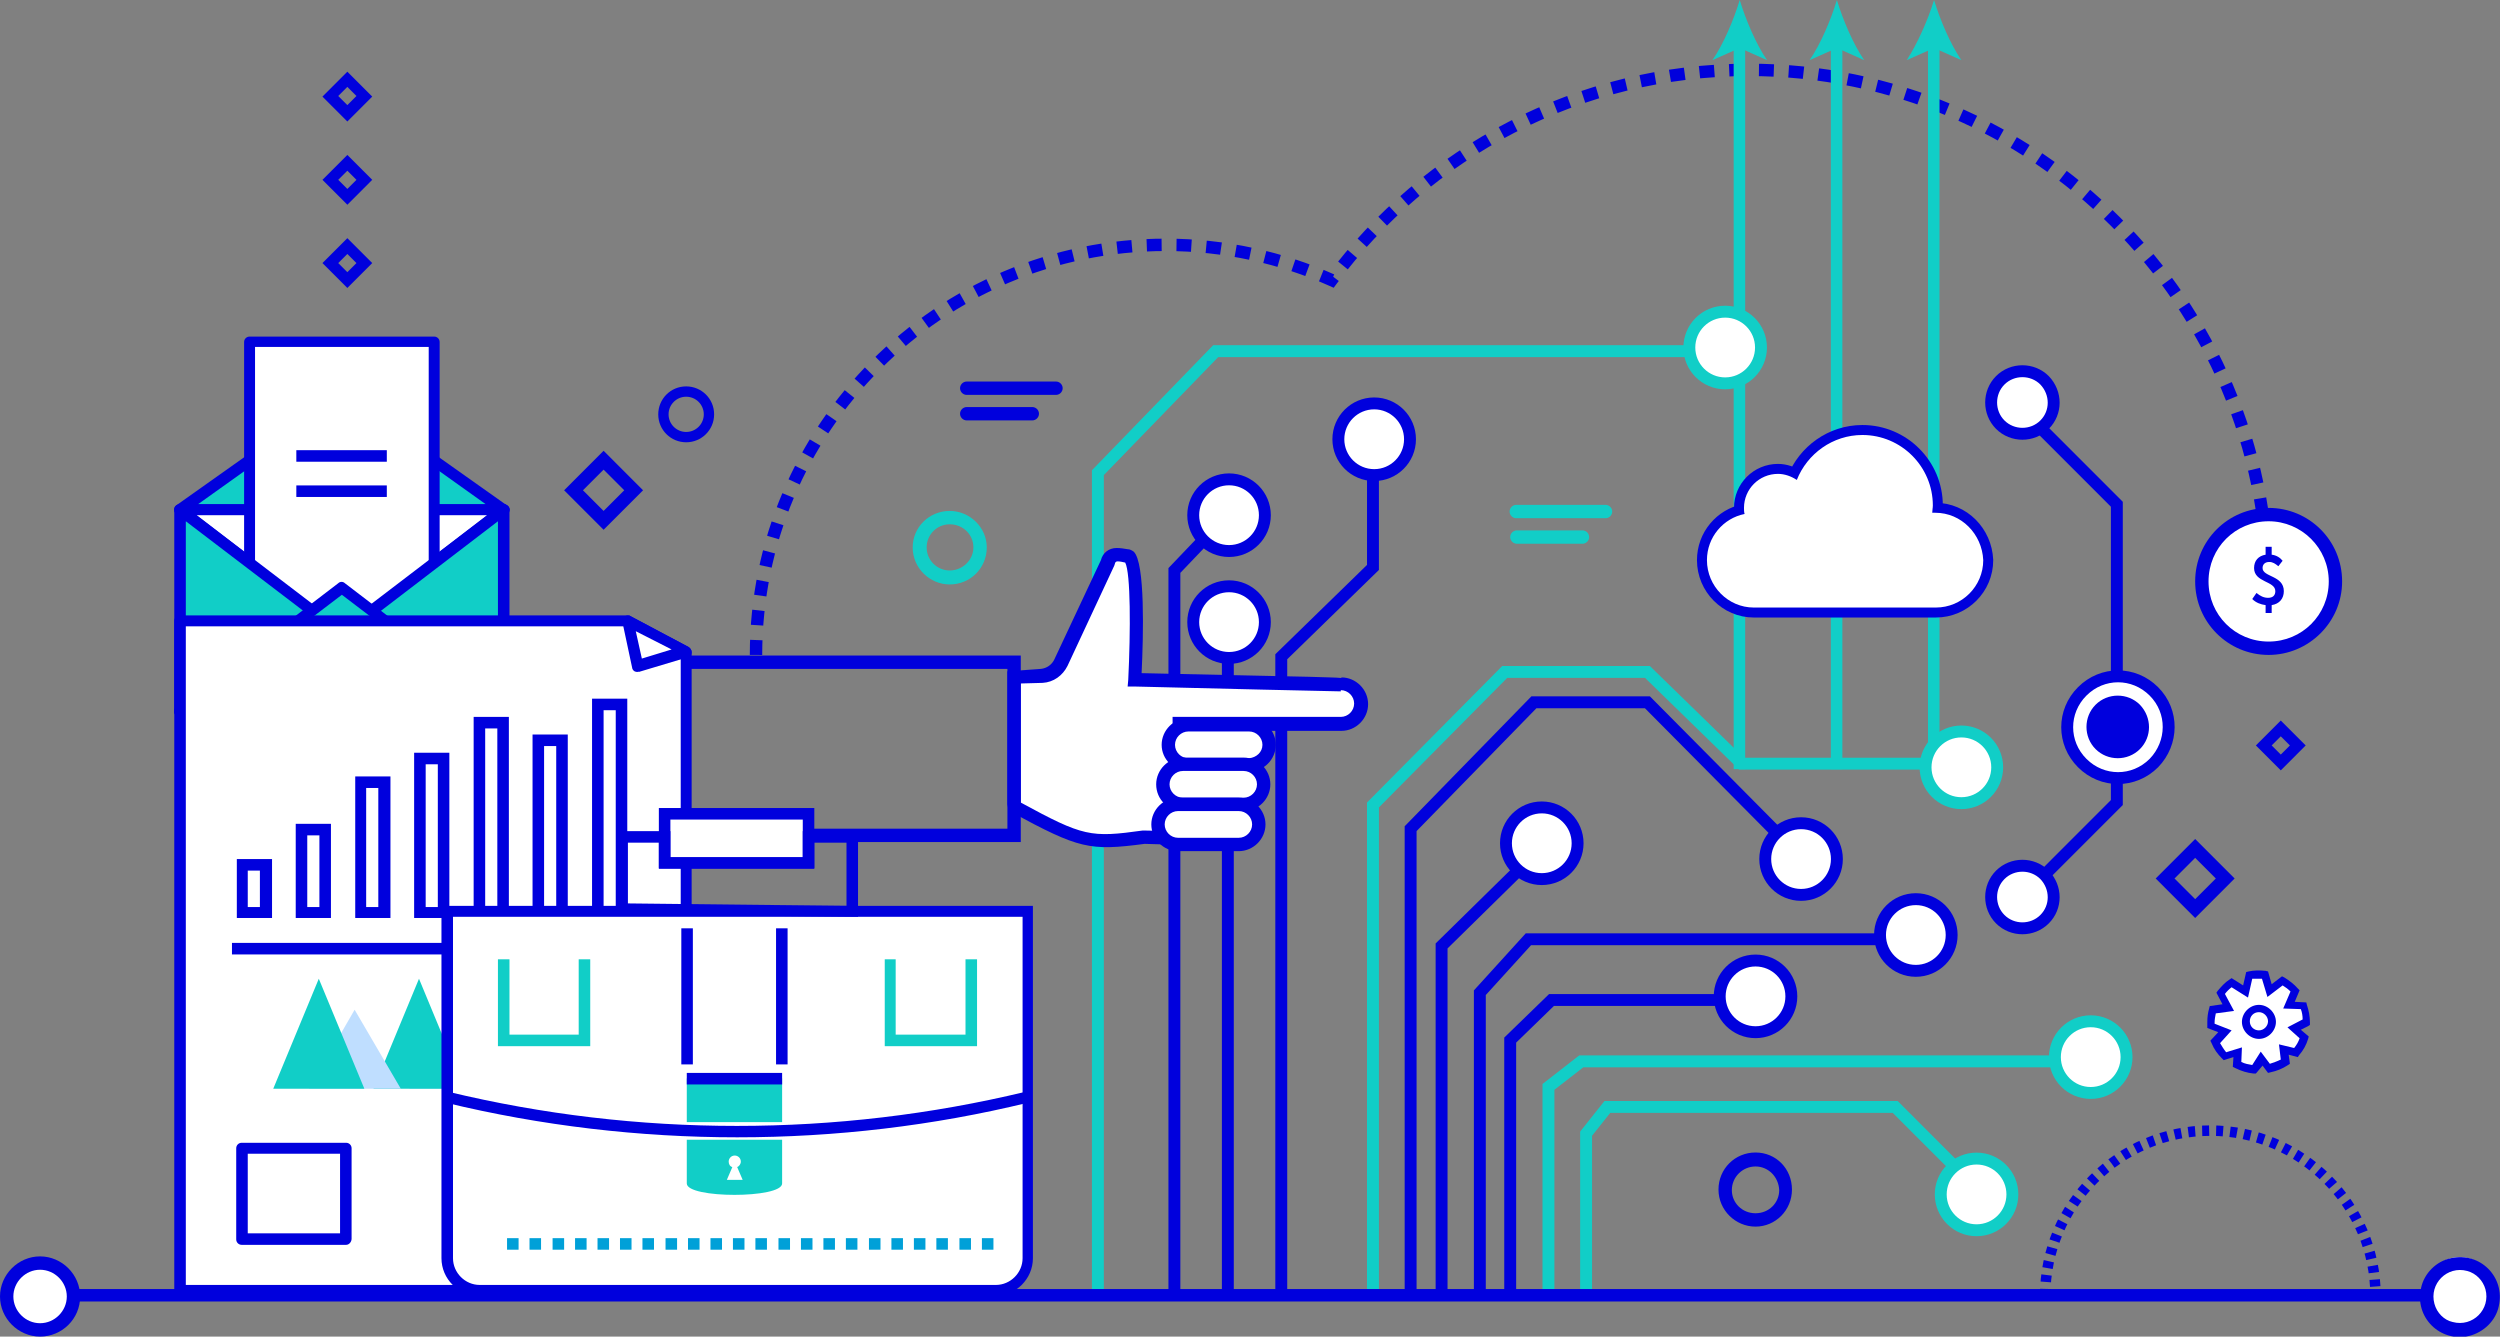 <svg width="462" height="247" viewBox="0 0 462 247" fill="none" xmlns="http://www.w3.org/2000/svg">
<rect x="0" y="0" width="462" height="247" fill="#808080" stroke="none"/>
<g clip-path="url(#clip0)">
<path d="M139.711 121.03C139.711 79.152 173.601 45.246 215.458 45.246C226.343 45.246 236.779 47.604 246.093 51.758C263.599 28.18 291.654 12.911 323.187 12.911C376.154 12.911 419.133 55.912 419.133 108.905" stroke="#0000DD" stroke-width="2.292" stroke-miterlimit="10" stroke-dasharray="2.75 2.75"/>
<path d="M322.513 7.859H320.381V142.137H322.513V7.859Z" fill="#11CEC7"/>
<path d="M321.503 0C322.626 3.705 324.533 8.196 326.553 11.115L321.503 8.87L316.454 11.115C318.474 8.196 320.381 3.705 321.503 0Z" fill="#11CEC7"/>
<path d="M340.468 7.859H338.336V142.137H340.468V7.859Z" fill="#11CEC7"/>
<path d="M339.458 0C340.581 3.705 342.488 8.196 344.508 11.115L339.458 8.87L334.409 11.115C336.428 8.196 338.336 3.705 339.458 0Z" fill="#11CEC7"/>
<path d="M358.423 7.859H356.291V142.137H358.423V7.859Z" fill="#11CEC7"/>
<path d="M357.413 0C358.535 3.705 360.443 8.196 362.463 11.115L357.413 8.87L352.363 11.115C354.271 8.196 356.291 3.705 357.413 0Z" fill="#11CEC7"/>
<path d="M293.112 239.815V209.501L297.04 204.561H350.231L363.473 217.809" stroke="#11CEC7" stroke-width="2.2" stroke-miterlimit="10"/>
<path d="M286.155 239.815V200.856L292.215 196.141H384.121" stroke="#11CEC7" stroke-width="2.2" stroke-miterlimit="10"/>
<path d="M279.085 239.815V192.211L286.716 184.801H324.87" stroke="#0000DD" stroke-width="2.2" stroke-miterlimit="10"/>
<path d="M273.474 239.815V183.454L282.452 173.574H354.496" stroke="#0000DD" stroke-width="2.2" stroke-miterlimit="10"/>
<path d="M266.405 239.815V174.809L285.033 156.508" stroke="#0000DD" stroke-width="2.2" stroke-miterlimit="10"/>
<path d="M260.682 239.815V153.14L283.462 129.787H304.446L334.184 159.764" stroke="#0000DD" stroke-width="2.2" stroke-miterlimit="10"/>
<path d="M253.724 239.815V148.761L278.075 124.174H304.446L321.84 141.127H361.565" stroke="#11CEC7" stroke-width="2.2" stroke-miterlimit="10"/>
<path d="M236.779 239.815V121.367L253.724 104.863V83.98" stroke="#0000DD" stroke-width="2.2" stroke-miterlimit="10"/>
<path d="M226.904 239.815V113.62" stroke="#0000DD" stroke-width="2.2" stroke-miterlimit="10"/>
<path d="M217.029 239.815V105.424L229.148 92.737" stroke="#0000DD" stroke-width="2.2" stroke-miterlimit="10"/>
<path d="M202.889 239.814V87.348L224.66 64.894H317.8" stroke="#11CEC7" stroke-width="2.2" stroke-miterlimit="10"/>
<path d="M365.268 227.352C368.925 227.352 371.889 224.387 371.889 220.728C371.889 217.07 368.925 214.104 365.268 214.104C361.612 214.104 358.648 217.07 358.648 220.728C358.648 224.387 361.612 227.352 365.268 227.352Z" fill="white" stroke="#11CEC7" stroke-width="2.2" stroke-miterlimit="10"/>
<path d="M253.948 87.797C257.605 87.797 260.569 84.832 260.569 81.173C260.569 77.515 257.605 74.549 253.948 74.549C250.292 74.549 247.328 77.515 247.328 81.173C247.328 84.832 250.292 87.797 253.948 87.797Z" fill="white" stroke="#0000DD" stroke-width="2.2" stroke-miterlimit="10"/>
<path d="M227.128 101.831C230.785 101.831 233.749 98.866 233.749 95.207C233.749 91.549 230.785 88.583 227.128 88.583C223.472 88.583 220.508 91.549 220.508 95.207C220.508 98.866 223.472 101.831 227.128 101.831Z" fill="white" stroke="#0000DD" stroke-width="2.2" stroke-miterlimit="10"/>
<path d="M386.365 201.979C390.022 201.979 392.986 199.013 392.986 195.355C392.986 191.696 390.022 188.73 386.365 188.73C382.709 188.73 379.744 191.696 379.744 195.355C379.744 199.013 382.709 201.979 386.365 201.979Z" fill="white" stroke="#11CEC7" stroke-width="2.2" stroke-miterlimit="10"/>
<path d="M362.463 148.425C366.12 148.425 369.084 145.459 369.084 141.801C369.084 138.142 366.12 135.177 362.463 135.177C358.806 135.177 355.842 138.142 355.842 141.801C355.842 145.459 358.806 148.425 362.463 148.425Z" fill="white" stroke="#11CEC7" stroke-width="2.2" stroke-miterlimit="10"/>
<path d="M332.838 165.378C336.494 165.378 339.458 162.412 339.458 158.754C339.458 155.095 336.494 152.13 332.838 152.13C329.181 152.13 326.217 155.095 326.217 158.754C326.217 162.412 329.181 165.378 332.838 165.378Z" fill="white" stroke="#0000DD" stroke-width="2.2" stroke-miterlimit="10"/>
<path d="M284.921 162.459C288.577 162.459 291.541 159.493 291.541 155.835C291.541 152.176 288.577 149.21 284.921 149.21C281.264 149.21 278.3 152.176 278.3 155.835C278.3 159.493 281.264 162.459 284.921 162.459Z" fill="white" stroke="#0000DD" stroke-width="2.2" stroke-miterlimit="10"/>
<path d="M354.047 179.412C357.703 179.412 360.667 176.446 360.667 172.788C360.667 169.129 357.703 166.164 354.047 166.164C350.39 166.164 347.426 169.129 347.426 172.788C347.426 176.446 350.39 179.412 354.047 179.412Z" fill="white" stroke="#0000DD" stroke-width="2.2" stroke-miterlimit="10"/>
<path d="M324.421 190.751C328.078 190.751 331.042 187.786 331.042 184.127C331.042 180.469 328.078 177.503 324.421 177.503C320.765 177.503 317.8 180.469 317.8 184.127C317.8 187.786 320.765 190.751 324.421 190.751Z" fill="white" stroke="#0000DD" stroke-width="2.2" stroke-miterlimit="10"/>
<path d="M227.128 121.591C230.785 121.591 233.749 118.626 233.749 114.967C233.749 111.309 230.785 108.343 227.128 108.343C223.472 108.343 220.508 111.309 220.508 114.967C220.508 118.626 223.472 121.591 227.128 121.591Z" fill="white" stroke="#0000DD" stroke-width="2.2" stroke-miterlimit="10"/>
<path d="M318.81 70.844C322.467 70.844 325.431 67.878 325.431 64.22C325.431 60.562 322.467 57.596 318.81 57.596C315.154 57.596 312.189 60.562 312.189 64.22C312.189 67.878 315.154 70.844 318.81 70.844Z" fill="white" stroke="#11CEC7" stroke-width="2.2" stroke-miterlimit="10"/>
<path d="M357.638 94.758C357.413 94.758 357.189 94.758 357.077 94.758C357.077 94.309 357.189 93.86 357.189 93.411C357.189 86.225 351.353 80.387 344.172 80.387C338.673 80.387 333.96 83.868 332.052 88.695C331.042 88.022 329.808 87.573 328.573 87.573C325.094 87.573 322.289 90.379 322.289 93.86C322.289 94.197 322.289 94.646 322.401 94.983C318.474 95.769 315.444 99.249 315.444 103.515C315.444 108.343 319.371 112.273 324.085 112.273H357.75C362.575 112.273 366.503 108.343 366.503 103.515C366.278 98.688 362.463 94.758 357.638 94.758Z" fill="#0000DD" stroke="#0000DD" stroke-width="3.689" stroke-miterlimit="10"/>
<path d="M357.638 94.758C357.413 94.758 357.189 94.758 357.077 94.758C357.077 94.309 357.189 93.86 357.189 93.411C357.189 86.225 351.353 80.387 344.172 80.387C338.673 80.387 333.96 83.868 332.052 88.695C331.042 88.022 329.808 87.573 328.573 87.573C325.094 87.573 322.289 90.379 322.289 93.86C322.289 94.197 322.289 94.646 322.401 94.983C318.474 95.769 315.444 99.249 315.444 103.515C315.444 108.343 319.371 112.273 324.085 112.273H357.75C362.575 112.273 366.503 108.343 366.503 103.515C366.278 98.688 362.463 94.758 357.638 94.758Z" fill="white"/>
<path d="M419.245 119.795C426.062 119.795 431.589 114.266 431.589 107.445C431.589 100.624 426.062 95.095 419.245 95.095C412.428 95.095 406.901 100.624 406.901 107.445C406.901 114.266 412.428 119.795 419.245 119.795Z" fill="white"/>
<path d="M419.245 121.03C411.727 121.03 405.667 114.967 405.667 107.445C405.667 99.923 411.727 93.86 419.245 93.86C426.764 93.86 432.823 99.923 432.823 107.445C432.823 114.967 426.651 121.03 419.245 121.03ZM419.245 96.33C413.073 96.33 408.136 101.27 408.136 107.445C408.136 113.62 413.073 118.56 419.245 118.56C425.417 118.56 430.355 113.62 430.355 107.445C430.355 101.27 425.305 96.33 419.245 96.33Z" fill="#0000DD"/>
<path d="M421.041 104.638C420.479 104.189 420.031 103.852 419.357 103.852C418.572 103.852 418.123 104.302 418.123 104.975C418.123 106.659 422.051 106.322 422.051 109.242C422.051 110.589 421.265 111.599 419.806 111.824V113.283H418.684V111.824C417.786 111.712 416.889 111.375 416.215 110.701L417.001 109.578C417.674 110.14 418.347 110.477 419.133 110.477C420.031 110.477 420.479 110.027 420.479 109.242C420.479 107.333 416.552 107.67 416.552 104.975C416.552 103.628 417.337 102.73 418.684 102.505V101.046H419.806V102.505C420.704 102.617 421.377 103.067 421.826 103.628L421.041 104.638Z" fill="#0000DD"/>
<path d="M426.203 188.843C426.203 187.832 425.978 186.822 425.641 185.811L422.948 185.699L424.07 183.117C423.397 182.331 422.612 181.769 421.826 181.208L419.469 183.005L418.572 180.085C418.235 180.085 417.786 179.973 417.45 179.973C416.888 179.973 416.327 180.085 415.766 180.085L415.093 183.117L412.512 181.433C411.726 181.994 411.053 182.668 410.38 183.454L411.726 186.148L408.809 186.485C408.584 187.271 408.472 187.945 408.472 188.843C408.472 189.067 408.472 189.292 408.472 189.516L411.053 190.527L409.258 192.435C409.707 193.446 410.268 194.232 411.053 195.018L413.41 194.232L413.298 196.59C414.195 197.039 415.317 197.375 416.44 197.488L417.674 195.579L419.021 197.375C420.143 197.151 421.153 196.702 422.051 196.14L421.714 193.895L423.958 194.456C424.631 193.67 425.193 192.66 425.529 191.65L423.734 189.965L426.203 188.843Z" fill="white"/>
<path d="M416.889 198.386H416.44C415.317 198.274 414.195 197.937 413.073 197.376L412.624 197.151L412.736 195.355L410.941 195.916L410.604 195.579C409.819 194.793 409.146 193.895 408.697 192.772L408.472 192.323L409.931 190.751L407.911 189.966V189.516C407.911 189.292 407.911 189.067 407.911 188.843C407.911 187.945 408.023 187.159 408.248 186.373L408.36 185.924L410.717 185.587L409.594 183.454L409.819 183.117C410.492 182.331 411.165 181.545 412.063 180.984L412.4 180.759L414.532 182.106L415.093 179.636L415.542 179.524C416.552 179.3 417.562 179.3 418.684 179.412L419.133 179.524L419.806 181.882L421.714 180.422L422.163 180.647C423.061 181.208 423.958 181.882 424.632 182.668L424.968 183.005L424.07 185.138L426.203 185.25L426.315 185.699C426.651 186.71 426.876 187.832 426.876 188.955V189.404L426.539 189.629L425.193 190.302L426.651 191.537L426.539 191.986C426.203 193.109 425.642 194.12 424.856 195.018L424.632 195.355L422.948 194.906L423.173 196.59L422.836 196.814C421.826 197.488 420.704 197.937 419.582 198.161L419.133 198.274L418.123 196.926L416.889 198.386ZM414.195 196.253C414.869 196.59 415.542 196.702 416.215 196.814L417.786 194.344L419.47 196.59C420.143 196.365 420.816 196.14 421.489 195.804L421.153 192.997L423.958 193.671C424.407 193.109 424.744 192.548 424.968 191.874L422.724 189.853L425.529 188.394C425.529 187.72 425.417 187.046 425.193 186.485L421.938 186.373L423.285 183.229C422.836 182.78 422.387 182.443 421.826 182.106L419.021 184.24L418.011 180.871C417.45 180.871 416.889 180.871 416.215 180.871L415.43 184.352L412.4 182.443C411.951 182.78 411.502 183.229 411.165 183.678L412.849 186.822L409.482 187.271C409.37 187.832 409.258 188.394 409.258 188.955C409.258 189.067 409.258 189.067 409.258 189.18L412.4 190.415L410.268 192.772C410.604 193.334 410.941 193.895 411.39 194.456L414.308 193.558L414.195 196.253Z" fill="#0000DD"/>
<path d="M417.45 191.313C418.813 191.313 419.918 190.207 419.918 188.843C419.918 187.479 418.813 186.373 417.45 186.373C416.086 186.373 414.981 187.479 414.981 188.843C414.981 190.207 416.086 191.313 417.45 191.313Z" fill="white"/>
<path d="M417.45 191.987C415.766 191.987 414.308 190.527 414.308 188.843C414.308 187.159 415.766 185.699 417.45 185.699C419.133 185.699 420.592 187.159 420.592 188.843C420.592 190.527 419.133 191.987 417.45 191.987ZM417.45 187.047C416.44 187.047 415.766 187.832 415.766 188.731C415.766 189.741 416.552 190.415 417.45 190.415C418.347 190.415 419.133 189.629 419.133 188.731C419.133 187.832 418.347 187.047 417.45 187.047Z" fill="#0000DD"/>
<path d="M63.178 72.978L93.028 94.197H33.216L63.178 72.978Z" fill="#11CEC7"/>
<path d="M93.028 95.207H33.216C32.768 95.207 32.319 94.871 32.206 94.534C32.094 94.085 32.206 93.636 32.543 93.411L62.505 72.192C62.842 71.967 63.403 71.967 63.74 72.192L93.702 93.411C94.038 93.636 94.263 94.197 94.038 94.534C93.926 94.983 93.477 95.207 93.028 95.207ZM36.583 93.187H89.774L63.178 74.213L36.583 93.187Z" fill="#0000DD"/>
<path d="M63.178 117.101L93.028 94.197H33.216L63.178 117.101Z" fill="white"/>
<path d="M63.178 118.111C62.954 118.111 62.73 117.999 62.505 117.887L32.655 94.983C32.319 94.758 32.206 94.197 32.319 93.86C32.431 93.411 32.88 93.186 33.329 93.186H93.141C93.59 93.186 94.038 93.523 94.151 93.86C94.263 94.309 94.151 94.758 93.814 94.983L63.852 117.887C63.627 117.999 63.403 118.111 63.178 118.111ZM36.358 95.207L63.178 115.753L89.999 95.207H36.358Z" fill="#0000DD"/>
<path d="M80.236 63.097H46.121V127.093H80.236V63.097Z" fill="white"/>
<path d="M80.236 128.216H46.121C45.56 128.216 45.111 127.766 45.111 127.205V63.21C45.111 62.648 45.56 62.199 46.121 62.199H80.236C80.797 62.199 81.246 62.648 81.246 63.21V127.205C81.246 127.766 80.797 128.216 80.236 128.216ZM47.131 126.082H79.226V64.108H47.131V126.082Z" fill="#0000DD"/>
<path d="M63.178 117.1L33.216 94.197V112.834V131.359H63.178H93.028V112.834V94.197L63.178 117.1Z" fill="#11CEC7"/>
<path d="M93.028 132.482H33.216C32.655 132.482 32.206 132.033 32.206 131.471V94.197C32.206 93.748 32.431 93.411 32.767 93.299C33.104 93.074 33.553 93.186 33.89 93.411L63.178 115.753L92.467 93.411C92.804 93.186 93.253 93.074 93.59 93.299C93.926 93.523 94.151 93.86 94.151 94.197V131.359C94.151 132.033 93.702 132.482 93.028 132.482ZM34.339 130.349H92.019V96.33L63.852 117.886C63.515 118.223 62.954 118.223 62.617 117.886L34.339 96.33V130.349Z" fill="#0000DD"/>
<path d="M63.178 108.568L93.028 131.359H33.216L63.178 108.568Z" fill="#11CEC7"/>
<path d="M93.028 132.482H33.216C32.768 132.482 32.319 132.145 32.206 131.808C32.094 131.359 32.206 130.91 32.543 130.686L62.505 107.782C62.842 107.445 63.403 107.445 63.74 107.782L93.702 130.686C94.038 130.91 94.151 131.471 94.038 131.808C93.926 132.145 93.477 132.482 93.028 132.482ZM36.358 130.349H89.999L63.178 109.915L36.358 130.349Z" fill="#0000DD"/>
<path d="M71.483 83.194H54.762V85.328H71.483V83.194Z" fill="#0000DD"/>
<path d="M71.483 89.706H54.762V91.839H71.483V89.706Z" fill="#0000DD"/>
<path d="M33.216 114.743V238.467H126.806V120.356L116.033 114.743H33.216Z" fill="white"/>
<path d="M126.806 239.477H33.216C32.655 239.477 32.206 239.028 32.206 238.466V114.742C32.206 114.18 32.655 113.731 33.216 113.731H116.033C116.257 113.731 116.37 113.731 116.482 113.843L127.255 119.569C127.591 119.794 127.816 120.131 127.816 120.468V238.578C127.816 239.028 127.367 239.477 126.806 239.477ZM34.339 237.456H125.796V121.029L115.809 115.752H34.339V237.456Z" fill="#0000DD"/>
<path d="M116.033 114.743L126.806 120.356L117.829 123.051L116.033 114.743Z" fill="white"/>
<path d="M117.829 124.174C117.604 124.174 117.492 124.174 117.267 124.061C117.043 123.949 116.819 123.612 116.819 123.388L115.023 114.967C114.911 114.518 115.135 114.181 115.36 113.957C115.696 113.732 116.145 113.62 116.482 113.845L127.255 119.57C127.591 119.795 127.816 120.132 127.816 120.581C127.816 121.03 127.479 121.367 127.03 121.479L118.053 124.174C118.053 124.061 117.941 124.174 117.829 124.174ZM117.492 116.651L118.614 121.704L124.113 120.02L117.492 116.651Z" fill="#0000DD"/>
<path d="M49.151 159.876H44.775V168.634H49.151V159.876Z" fill="white"/>
<path d="M50.161 169.644H43.765V158.754H50.273V169.644H50.161ZM45.785 167.623H48.029V160.887H45.785V167.623Z" fill="#0000DD"/>
<path d="M60.149 153.252H55.772V168.634H60.149V153.252Z" fill="white"/>
<path d="M61.159 169.644H54.65V152.242H61.159V169.644ZM56.782 167.623H59.026V154.375H56.782V167.623Z" fill="#0000DD"/>
<path d="M71.034 144.495H66.657V168.634H71.034V144.495Z" fill="white"/>
<path d="M72.156 169.644H65.647V143.485H72.156V169.644ZM67.667 167.623H69.912V145.618H67.667V167.623Z" fill="#0000DD"/>
<path d="M82.031 140.116H77.655V168.634H82.031V140.116Z" fill="white"/>
<path d="M83.041 169.644H76.532V139.106H83.041V169.644ZM78.665 167.623H80.909V141.239H78.665V167.623Z" fill="#0000DD"/>
<path d="M92.916 133.605H88.54V168.634H92.916V133.605Z" fill="white"/>
<path d="M94.038 169.644H87.53V132.482H94.038V169.644ZM89.662 167.623H91.906V134.615H89.662V167.623Z" fill="#0000DD"/>
<path d="M103.914 136.748H99.537V168.634H103.914V136.748Z" fill="white"/>
<path d="M104.923 169.644H98.415V135.738H104.923V169.644ZM100.547 167.623H102.791V137.871H100.547V167.623Z" fill="#0000DD"/>
<path d="M114.911 130.237H110.534V168.634H114.911V130.237Z" fill="white"/>
<path d="M115.921 169.644H109.412V129.114H115.921V169.644ZM111.544 167.623H113.789V131.247H111.544V167.623Z" fill="#0000DD"/>
<path d="M116.706 174.247H42.867V176.381H116.706V174.247Z" fill="#0000DD"/>
<path d="M75.635 201.193L84.051 186.597L92.467 201.193H75.635Z" fill="#BFDEFF"/>
<path d="M69.014 201.193L77.43 180.871L85.847 201.193H69.014Z" fill="#11CEC7"/>
<path d="M57.119 201.193L65.535 186.597L74.064 201.193H57.119Z" fill="#BFDEFF"/>
<path d="M50.498 201.193L58.914 180.871L67.331 201.193H50.498Z" fill="#11CEC7"/>
<path d="M92.243 201.193L100.659 182.331L109.188 201.193H92.243Z" fill="#BFDEFF"/>
<path d="M85.622 201.193L94.038 186.597L102.567 201.193H85.622Z" fill="#00A0D8"/>
<path d="M115.023 213.431H112.891V211.297H115.023V213.431ZM110.759 213.431H86.744V211.297H110.759V213.431ZM84.724 213.431H82.592V211.297H84.724V213.431ZM58.578 213.431H56.445V211.297H58.578V213.431ZM54.425 213.431H44.663V211.297H54.425V213.431Z" fill="#43566B"/>
<path d="M115.023 221.626H112.891V219.493H115.023V221.626ZM110.759 221.626H86.744V219.493H110.759V221.626ZM84.724 221.626H82.592V219.493H84.724V221.626ZM58.578 221.626H56.445V219.493H58.578V221.626ZM54.425 221.626H44.663V219.493H54.425V221.626Z" fill="#43566B"/>
<path d="M115.023 229.71H112.891V227.577H115.023V229.71ZM110.759 229.71H86.744V227.577H110.759V229.71ZM84.724 229.71H82.592V227.577H84.724V229.71ZM58.578 229.71H56.445V227.577H58.578V229.71ZM54.425 229.71H44.663V227.577H54.425V229.71Z" fill="#43566B"/>
<path d="M63.852 212.196H44.663V228.924H63.852V212.196Z" fill="white"/>
<path d="M63.964 230.047H44.663C44.102 230.047 43.653 229.598 43.653 229.036V212.196C43.653 211.634 44.102 211.185 44.663 211.185H63.964C64.525 211.185 64.974 211.634 64.974 212.196V228.924C64.974 229.485 64.525 230.047 63.964 230.047ZM45.785 227.914H62.842V213.206H45.785V227.914Z" fill="#0000DD"/>
<path d="M64.189 22.455L59.588 17.852L64.189 13.248L68.789 17.852L64.189 22.455ZM62.505 17.739L64.189 19.423L65.872 17.739L64.189 16.055L62.505 17.739Z" fill="#0000DD"/>
<path d="M64.189 37.836L59.588 33.233L64.189 28.63L68.789 33.233L64.189 37.836ZM62.505 33.233L64.189 34.917L65.872 33.233L64.189 31.549L62.505 33.233Z" fill="#0000DD"/>
<path d="M64.189 53.217L59.588 48.614L64.189 44.011L68.789 48.614L64.189 53.217ZM62.505 48.614L64.189 50.298L65.872 48.614L64.189 46.93L62.505 48.614Z" fill="#0000DD"/>
<path d="M183.925 238.467H88.54C85.285 238.467 82.592 235.773 82.592 232.517V168.409H189.872V232.517C189.872 235.773 187.179 238.467 183.925 238.467Z" fill="white"/>
<path d="M183.925 239.478H88.54C84.724 239.478 81.582 236.334 81.582 232.517V167.399H190.882V232.517C190.882 236.334 187.74 239.478 183.925 239.478ZM83.714 169.42V232.517C83.714 235.211 85.959 237.457 88.652 237.457H184.037C186.73 237.457 188.974 235.211 188.974 232.517V169.42H83.714Z" fill="#0000DD"/>
<path d="M136.232 210.175C118.165 210.175 99.986 208.041 82.368 203.775L82.817 201.754C117.716 210.175 154.636 210.175 189.536 201.754L189.984 203.775C172.479 208.041 154.411 210.175 136.232 210.175Z" fill="#0000DD"/>
<path d="M144.536 199.284H126.918V207.368H144.536V199.284Z" fill="#11CEC7"/>
<path d="M126.918 210.624V218.707C126.918 221.514 144.536 221.514 144.536 218.707V210.624H126.918ZM134.325 218.034L135.334 215.676C134.886 215.564 134.661 215.115 134.661 214.666C134.661 214.104 135.11 213.543 135.783 213.543C136.344 213.543 136.906 213.992 136.906 214.666C136.906 215.115 136.569 215.564 136.232 215.676L137.242 218.034H134.325Z" fill="#11CEC7"/>
<path d="M144.536 198.274H126.918V200.407H144.536V198.274Z" fill="#0000DD"/>
<path d="M128.04 171.553H125.908V196.702H128.04V171.553Z" fill="#0000DD"/>
<path d="M145.546 171.553H143.414V196.702H145.546V171.553Z" fill="#0000DD"/>
<path d="M183.588 230.945H181.456V228.812H183.588V230.945ZM179.324 230.945H177.304V228.812H179.436V230.945H179.324ZM175.172 230.945H173.04V228.812H175.172V230.945ZM171.02 230.945H168.888V228.812H171.02V230.945ZM166.868 230.945H164.735V228.812H166.868V230.945ZM162.716 230.945H160.583V228.812H162.716V230.945ZM158.451 230.945H156.319V228.812H158.451V230.945ZM154.299 230.945H152.167V228.812H154.299V230.945ZM150.147 230.945H148.015V228.812H150.147V230.945ZM145.995 230.945H143.863V228.812H145.995V230.945ZM141.731 230.945H139.599V228.812H141.731V230.945ZM137.579 230.945H135.447V228.812H137.579V230.945ZM133.427 230.945H131.295V228.812H133.427V230.945ZM129.275 230.945H127.143V228.812H129.275V230.945ZM125.123 230.945H122.991V228.812H125.123V230.945ZM120.858 230.945H118.726V228.812H120.858V230.945ZM116.706 230.945H114.574V228.812H116.706V230.945ZM112.554 230.945H110.422V228.812H112.554V230.945ZM108.402 230.945H106.27V228.812H108.402V230.945ZM104.138 230.945H102.118V228.812H104.25V230.945H104.138ZM99.986 230.945H97.854V228.812H99.986V230.945ZM95.834 230.945H93.702V228.812H95.834V230.945Z" fill="#00A0D8"/>
<path d="M149.474 150.333H122.878V159.427H149.474V150.333Z" fill="white"/>
<path d="M150.484 160.438H121.756V149.323H150.484V160.438ZM123.888 158.417H148.352V151.456H123.888V158.417Z" fill="#0000DD"/>
<path d="M158.564 169.42L114.013 168.97V153.589H123.888V158.417H148.352V153.589H158.564V169.42ZM116.033 166.95L156.431 167.399V155.722H150.484V160.55H121.756V155.722H116.033V166.95Z" fill="#0000DD"/>
<path d="M109.076 193.334H92.018V177.279H94.151V191.2H106.943V177.279H109.076V193.334Z" fill="#11CEC7"/>
<path d="M180.558 193.334H163.501V177.279H165.521V191.2H178.426V177.279H180.558V193.334Z" fill="#11CEC7"/>
<path d="M192.453 124.847L187.403 125.184V148.537L187.516 149.098C199.747 155.722 201.431 156.059 211.418 154.712L218.039 154.824L217.927 133.717H220.508H247.777C249.796 133.717 251.48 132.033 251.48 130.012C251.48 127.991 249.796 126.307 247.777 126.307C248.899 126.307 209.623 125.409 209.623 125.409C209.623 125.409 210.857 102.281 208.164 102.505C207.603 102.393 206.929 102.281 206.256 102.281C205.358 102.281 204.685 102.842 204.573 103.74L195.932 122.265C195.371 123.837 194.024 124.735 192.453 124.847Z" fill="white"/>
<path d="M186.169 148.649V124.061L192.341 123.612C193.463 123.5 194.361 122.826 194.81 121.928L203.451 103.515C203.787 102.168 204.909 101.27 206.368 101.27C207.042 101.27 207.715 101.382 208.388 101.495C208.837 101.495 209.174 101.719 209.51 101.944C211.642 103.965 211.306 117.437 210.969 124.398L241.941 125.072C245.083 125.184 246.879 125.184 247.889 125.296V125.184C250.582 125.184 252.826 127.43 252.826 130.124C252.826 132.819 250.582 135.064 247.889 135.064H219.273L219.385 156.171L211.53 155.947C201.318 157.294 199.411 156.845 186.955 150.109L186.393 149.772L186.169 148.649ZM188.638 126.307V148.312C200.196 154.6 201.543 154.824 211.194 153.477H211.306L216.804 153.589L216.692 132.482H247.777C249.123 132.482 250.245 131.359 250.245 130.012C250.245 128.665 249.123 127.542 247.777 127.542V126.868V127.766C247.103 127.766 222.528 127.205 209.623 126.868H208.388L208.5 125.633C208.949 116.539 208.949 105.873 207.939 103.965C207.49 103.852 206.929 103.74 206.48 103.74C206.256 103.74 206.032 103.965 206.032 104.189L205.919 104.526L197.279 123.051C196.381 124.847 194.698 126.082 192.678 126.195L188.638 126.307Z" fill="#0000DD"/>
<path d="M230.832 141.239H219.61C217.59 141.239 215.907 139.555 215.907 137.534C215.907 135.513 217.59 133.829 219.61 133.829H230.832C232.852 133.829 234.535 135.513 234.535 137.534C234.535 139.667 232.852 141.239 230.832 141.239Z" fill="white"/>
<path d="M214.672 137.646C214.672 134.952 216.917 132.706 219.61 132.706H230.832C233.525 132.706 235.769 134.952 235.769 137.646C235.769 140.341 233.525 142.586 230.832 142.586H219.61C216.917 142.474 214.672 140.341 214.672 137.646ZM233.3 137.646C233.3 136.299 232.178 135.176 230.832 135.176H219.61C218.263 135.176 217.141 136.299 217.141 137.646C217.141 138.994 218.263 140.116 219.61 140.116H230.832C232.178 140.004 233.3 138.994 233.3 137.646Z" fill="#0000DD"/>
<path d="M229.822 148.649H218.6C216.58 148.649 214.897 146.965 214.897 144.944C214.897 142.923 216.58 141.239 218.6 141.239H229.822C231.842 141.239 233.525 142.923 233.525 144.944C233.525 147.077 231.954 148.649 229.822 148.649Z" fill="white"/>
<path d="M213.662 144.944C213.662 142.25 215.907 140.004 218.6 140.004H229.822C232.515 140.004 234.759 142.25 234.759 144.944C234.759 147.639 232.515 149.884 229.822 149.884H218.6C215.907 149.884 213.662 147.751 213.662 144.944ZM232.29 144.944C232.29 143.597 231.168 142.474 229.822 142.474H218.6C217.253 142.474 216.131 143.597 216.131 144.944C216.131 146.291 217.253 147.414 218.6 147.414H229.822C231.168 147.414 232.29 146.291 232.29 144.944Z" fill="#0000DD"/>
<path d="M228.924 156.059H217.702C215.682 156.059 213.999 154.375 213.999 152.354C213.999 150.333 215.682 148.649 217.702 148.649H228.924C230.944 148.649 232.627 150.333 232.627 152.354C232.627 154.375 230.944 156.059 228.924 156.059Z" fill="white"/>
<path d="M212.765 152.354C212.765 149.66 215.009 147.414 217.702 147.414H228.924C231.617 147.414 233.862 149.66 233.862 152.354C233.862 155.049 231.617 157.294 228.924 157.294H217.702C215.009 157.294 212.765 155.049 212.765 152.354ZM231.393 152.354C231.393 151.007 230.271 149.884 228.924 149.884H217.702C216.356 149.884 215.233 151.007 215.233 152.354C215.233 153.701 216.356 154.824 217.702 154.824H228.924C230.271 154.824 231.393 153.701 231.393 152.354Z" fill="#0000DD"/>
<path d="M127.479 123.612V121.142H188.638V155.61H148.464V153.14H186.169V123.612H127.479Z" fill="#0000DD"/>
<path d="M374.695 164.816L391.191 148.312V93.186L370.318 72.304" stroke="#0000DD" stroke-width="2.2" stroke-miterlimit="10"/>
<path d="M377.837 169.869C375.592 172.114 371.889 172.114 369.645 169.869C367.401 167.623 367.401 163.918 369.645 161.673C371.889 159.427 375.592 159.427 377.837 161.673C380.081 164.03 380.081 167.623 377.837 169.869Z" fill="white" stroke="#0000DD" stroke-width="2.2" stroke-miterlimit="10"/>
<path d="M377.837 78.479C375.592 80.724 371.889 80.724 369.645 78.479C367.401 76.233 367.401 72.528 369.645 70.283C371.889 68.037 375.592 68.037 377.837 70.283C380.081 72.641 380.081 76.233 377.837 78.479Z" fill="white" stroke="#0000DD" stroke-width="2.2" stroke-miterlimit="10"/>
<path d="M398.036 141.014C394.333 144.719 388.497 144.719 384.794 141.014C381.091 137.309 381.091 131.471 384.794 127.766C388.497 124.061 394.333 124.061 398.036 127.766C401.739 131.471 401.627 137.309 398.036 141.014Z" fill="white" stroke="#0000DD" stroke-width="2.2" stroke-miterlimit="10"/>
<path d="M395.455 138.432C393.211 140.678 389.507 140.678 387.263 138.432C385.019 136.187 385.019 132.482 387.263 130.236C389.507 127.991 393.211 127.991 395.455 130.236C397.699 132.594 397.699 136.187 395.455 138.432Z" fill="#0000DD"/>
<path d="M175.508 108.006C171.805 108.006 168.663 104.975 168.663 101.158C168.663 97.453 171.693 94.421 175.508 94.421C179.212 94.421 182.354 97.453 182.354 101.158C182.354 104.975 179.324 108.006 175.508 108.006ZM175.508 96.891C173.152 96.891 171.244 98.8 171.244 101.158C171.244 103.515 173.152 105.424 175.508 105.424C177.865 105.424 179.885 103.515 179.885 101.158C179.885 98.8 177.977 96.891 175.508 96.891Z" fill="#11CEC7"/>
<path d="M324.421 226.679C320.718 226.679 317.576 223.647 317.576 219.83C317.576 216.013 320.606 212.981 324.421 212.981C328.237 212.981 331.154 216.013 331.154 219.83C331.154 223.647 328.124 226.679 324.421 226.679ZM324.421 215.564C322.065 215.564 320.045 217.472 320.045 219.942C320.045 222.3 321.952 224.209 324.421 224.209C326.89 224.209 328.798 222.3 328.798 219.942C328.685 217.472 326.778 215.564 324.421 215.564Z" fill="#0000DD"/>
<path d="M126.806 81.735C124 81.735 121.644 79.489 121.644 76.57C121.644 73.763 123.888 71.406 126.806 71.406C129.611 71.406 131.968 73.651 131.968 76.57C131.968 79.489 129.611 81.735 126.806 81.735ZM126.806 73.314C125.01 73.314 123.552 74.774 123.552 76.57C123.552 78.366 125.01 79.826 126.806 79.826C128.601 79.826 130.06 78.366 130.06 76.57C130.06 74.774 128.601 73.314 126.806 73.314Z" fill="#0000DD"/>
<path d="M195.146 72.977H178.65C177.977 72.977 177.416 72.416 177.416 71.742C177.416 71.069 177.977 70.507 178.65 70.507H195.146C195.82 70.507 196.381 71.069 196.381 71.742C196.381 72.416 195.82 72.977 195.146 72.977Z" fill="#0000DD"/>
<path d="M190.77 77.693H178.65C177.977 77.693 177.416 77.131 177.416 76.458C177.416 75.784 177.977 75.223 178.65 75.223H190.77C191.443 75.223 192.004 75.784 192.004 76.458C192.004 77.131 191.443 77.693 190.77 77.693Z" fill="#0000DD"/>
<path d="M296.703 95.769H280.207C279.534 95.769 278.973 95.207 278.973 94.534C278.973 93.86 279.534 93.299 280.207 93.299H296.703C297.377 93.299 297.938 93.86 297.938 94.534C297.938 95.207 297.377 95.769 296.703 95.769Z" fill="#11CEC7"/>
<path d="M292.439 100.484H280.32C279.646 100.484 279.085 99.923 279.085 99.249C279.085 98.576 279.646 98.014 280.32 98.014H292.439C293.112 98.014 293.674 98.576 293.674 99.249C293.674 99.923 293.112 100.484 292.439 100.484Z" fill="#11CEC7"/>
<path d="M111.544 97.902L104.25 90.604L111.544 83.306L118.838 90.604L111.544 97.902ZM107.729 90.604L111.544 94.421L115.36 90.604L111.544 86.787L107.729 90.604Z" fill="#0000DD"/>
<path d="M405.667 169.644L398.373 162.346L405.667 155.049L412.961 162.346L405.667 169.644ZM401.851 162.346L405.667 166.164L409.482 162.346L405.667 158.529L401.851 162.346Z" fill="#0000DD"/>
<path d="M377.949 239.478C377.949 222.637 391.64 208.939 408.472 208.939C425.305 208.939 438.995 222.637 438.995 239.478" stroke="#0000DD" stroke-width="1.936" stroke-miterlimit="10" stroke-dasharray="1.29 1.29"/>
<path d="M421.489 142.362L416.888 137.759L421.489 133.156L426.09 137.759L421.489 142.362ZM419.806 137.759L421.489 139.443L423.173 137.759L421.489 136.075L419.806 137.759Z" fill="#0000DD"/>
<path d="M8.641 239.365H453.584" stroke="#0000DD" stroke-width="2.3" stroke-miterlimit="10"/>
<path d="M7.406 245.765C10.815 245.765 13.578 243 13.578 239.59C13.578 236.18 10.815 233.415 7.406 233.415C3.998 233.415 1.234 236.18 1.234 239.59C1.234 243 3.998 245.765 7.406 245.765Z" fill="white"/>
<path d="M7.406 247C3.367 247 0 243.632 0 239.59C0 235.548 3.367 232.18 7.406 232.18C11.446 232.18 14.813 235.548 14.813 239.59C14.813 243.744 11.446 247 7.406 247ZM7.406 234.65C4.713 234.65 2.469 236.895 2.469 239.59C2.469 242.284 4.713 244.53 7.406 244.53C10.1 244.53 12.344 242.284 12.344 239.59C12.344 236.895 10.1 234.65 7.406 234.65Z" fill="#0000DD"/>
<path d="M458.934 242.837C461.345 240.425 461.345 236.516 458.934 234.104C456.524 231.693 452.616 231.693 450.206 234.104C447.796 236.516 447.796 240.425 450.206 242.837C452.616 245.248 456.524 245.248 458.934 242.837Z" fill="white"/>
<path d="M456.277 246.888C450.89 248.123 446.177 243.407 447.412 238.018C447.973 235.324 450.217 233.078 452.91 232.517C458.297 231.282 463.01 235.997 461.776 241.386C461.214 244.081 458.97 246.214 456.277 246.888ZM455.94 234.874C452.237 233.864 448.871 237.232 449.881 240.937C450.329 242.621 451.676 243.969 453.247 244.305C456.95 245.316 460.317 241.948 459.307 238.243C458.858 236.671 457.624 235.324 455.94 234.874Z" fill="#0000DD"/>
</g>
<defs>
<clipPath id="clip0">
<rect width="462" height="247" fill="white"/>
</clipPath>
</defs>
</svg>
